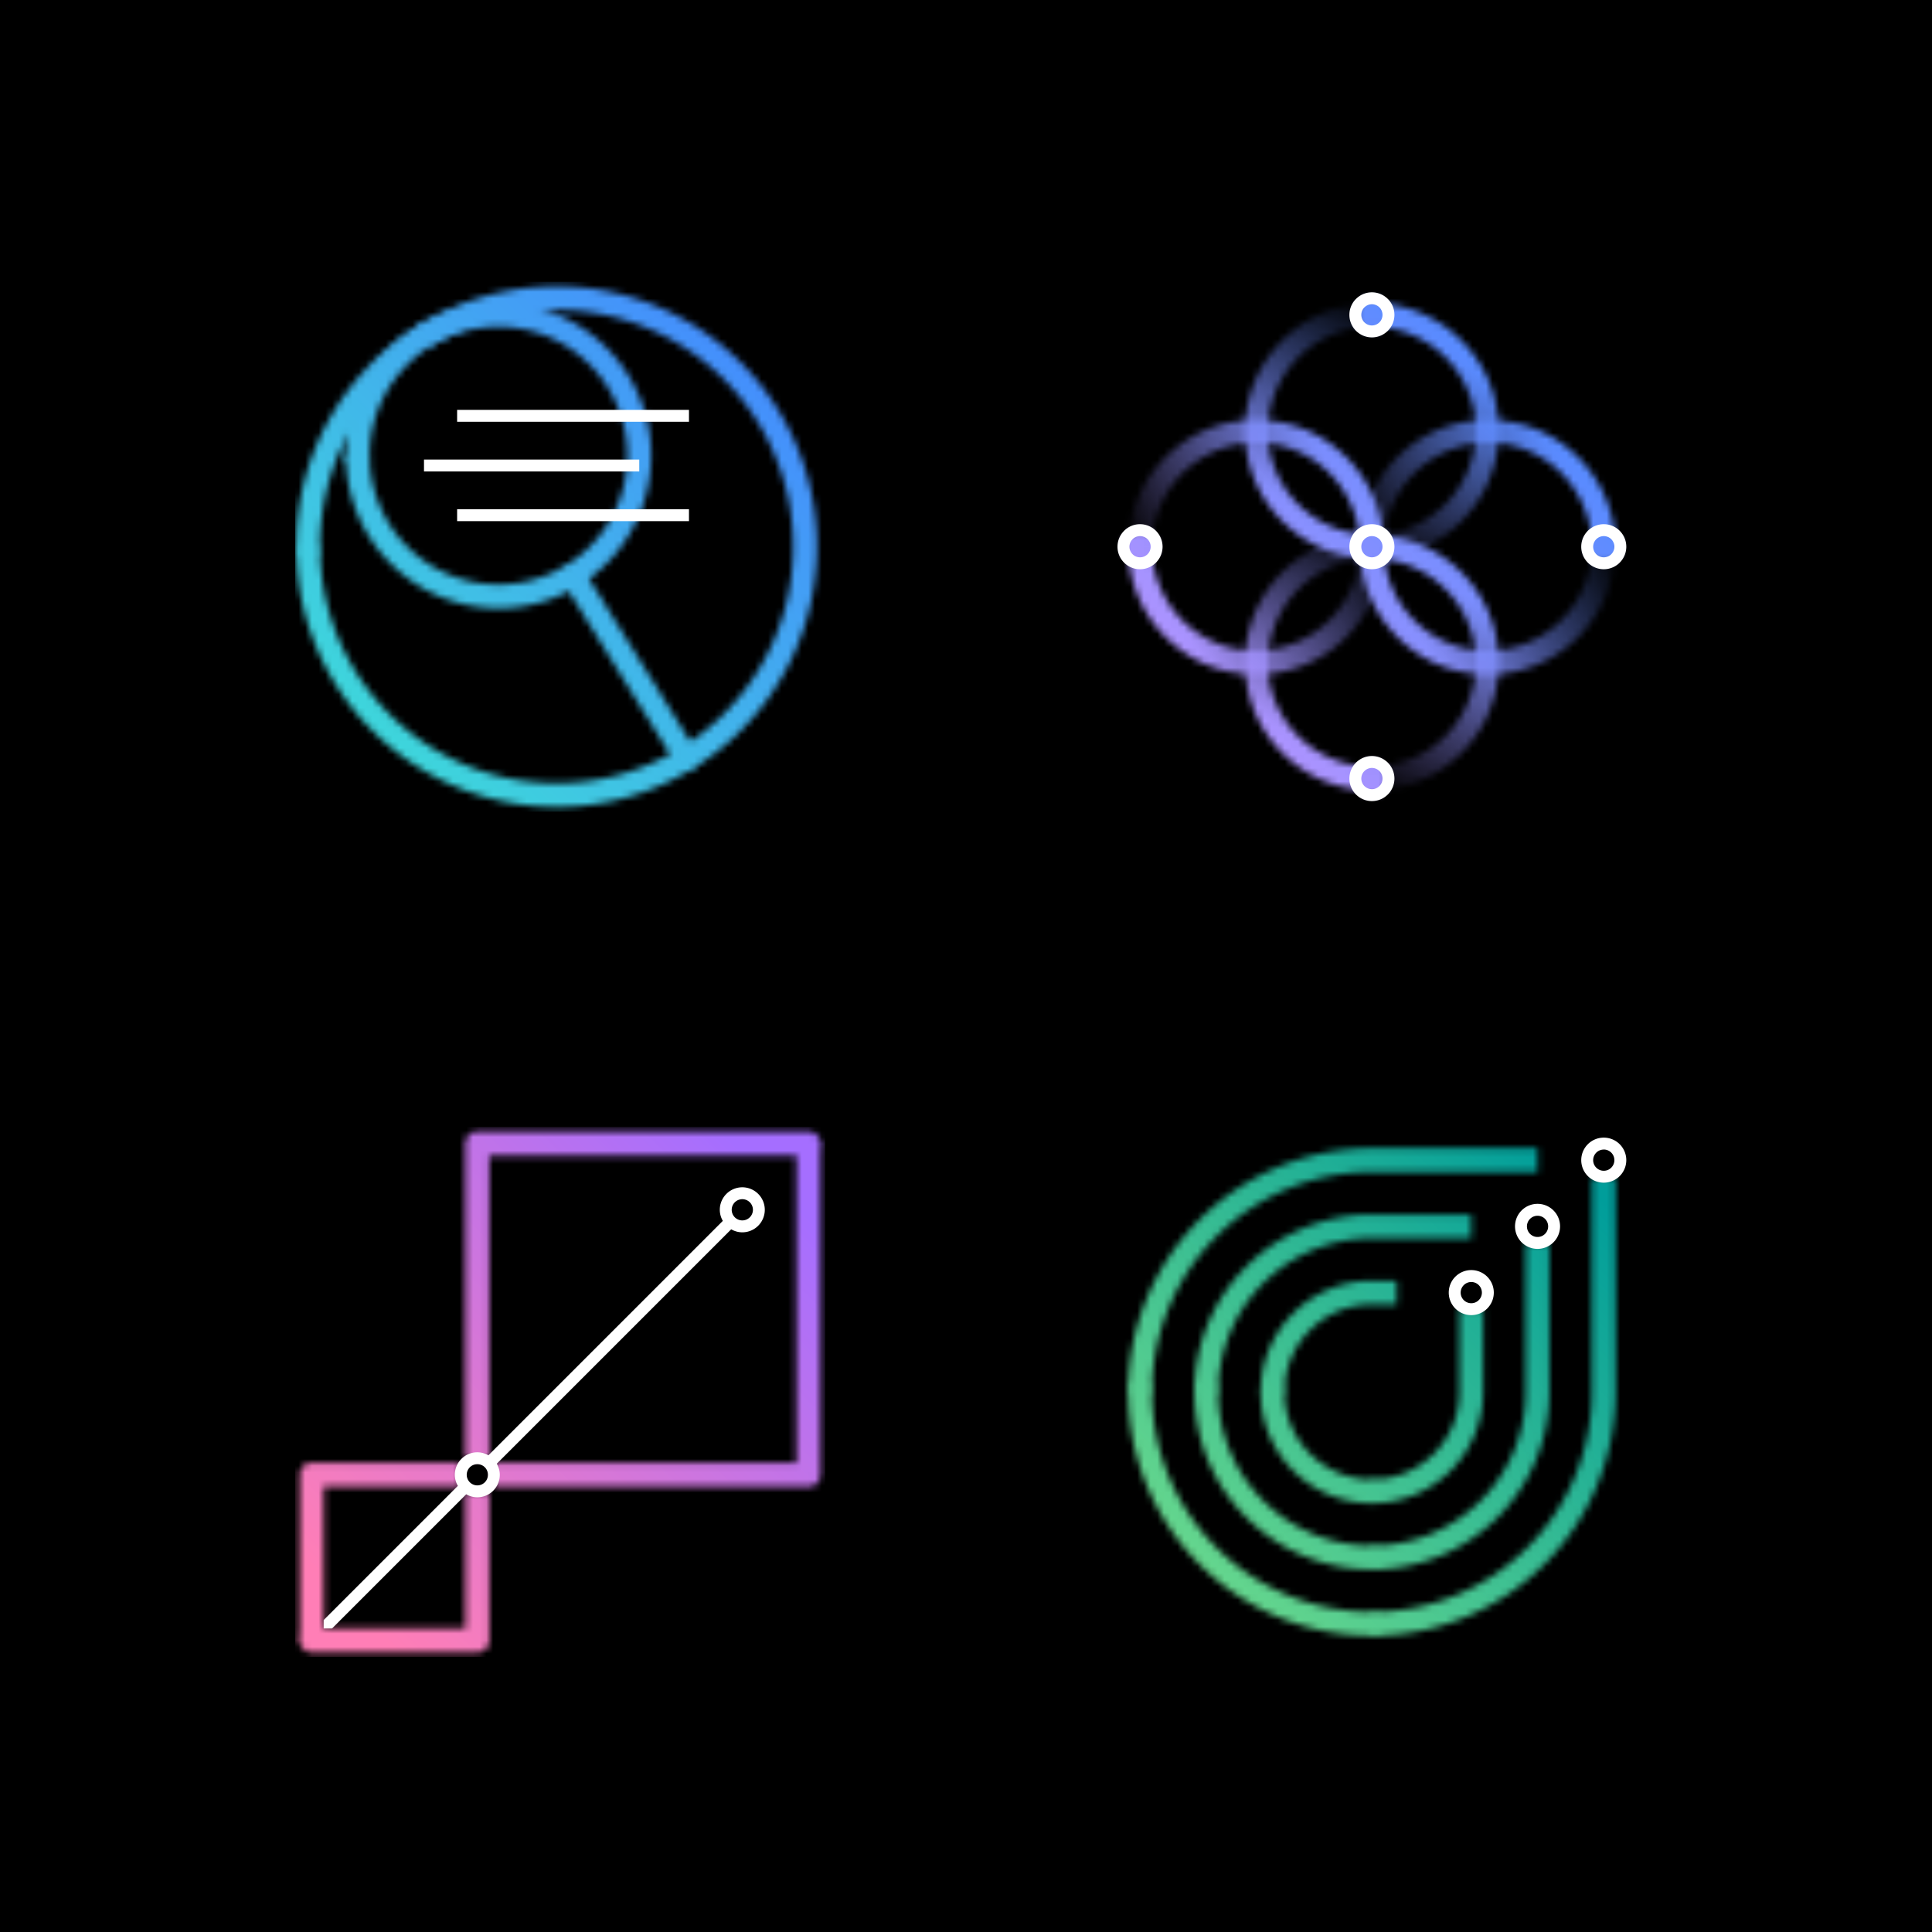 <svg id="b3ecf28b-0c90-4fbe-aa1e-b4527b8792af" data-name="Layer 1" xmlns="http://www.w3.org/2000/svg" xmlns:xlink="http://www.w3.org/1999/xlink" viewBox="0 0 288 288">
  <defs>
    <linearGradient id="aa703fd7-c732-4147-9a92-049b76c22e0c" x1="51.547" y1="79.303" x2="86.33" y2="79.303" gradientUnits="userSpaceOnUse">
      <stop offset="0.1" stop-color="#fff"/>
      <stop offset="0.85"/>
    </linearGradient>
    <linearGradient id="b19c129a-99e4-4179-9842-6b45b7c111e4" x1="66.73" y1="44.208" x2="120.941" y2="98.419" gradientUnits="userSpaceOnUse">
      <stop offset="0" stop-color="#161616"/>
      <stop offset="0.9" stop-color="#fff"/>
    </linearGradient>
    <linearGradient id="a2fbd048-3180-4302-985f-3ead69347acb" x1="44.141" y1="100.905" x2="103.291" y2="100.905" gradientUnits="userSpaceOnUse">
      <stop offset="0.1" stop-color="#fff"/>
      <stop offset="1"/>
    </linearGradient>
    <linearGradient id="adbe114d-0cc8-42b4-8786-3b4763cda83b" x1="190.847" y1="78.34" x2="208.628" y2="47.543" gradientUnits="userSpaceOnUse">
      <stop offset="0.1" stop-color="#fff"/>
      <stop offset="1" stop-color="#fff" stop-opacity="0"/>
    </linearGradient>
    <linearGradient id="aa8dbd52-76fb-4615-b767-b3fe3358c6ee" x1="-845.153" y1="-7574.098" x2="-827.372" y2="-7604.895" gradientTransform="translate(-627 -7524) rotate(180)" xlink:href="#adbe114d-0cc8-42b4-8786-3b4763cda83b"/>
    <linearGradient id="a841ee75-e188-4d0c-a7d5-5cfcc8a355fd" x1="190.847" y1="112.902" x2="208.628" y2="82.105" xlink:href="#adbe114d-0cc8-42b4-8786-3b4763cda83b"/>
    <linearGradient id="ec73d48c-7eec-4e4e-91ec-1e2236385a1b" x1="-845.153" y1="-7608.66" x2="-827.372" y2="-7639.457" gradientTransform="translate(-627 -7524) rotate(180)" xlink:href="#adbe114d-0cc8-42b4-8786-3b4763cda83b"/>
    <linearGradient id="f6cbf557-bdbf-4fd4-9a35-211d0e34564b" x1="3499.847" y1="-3230.66" x2="3517.628" y2="-3261.457" gradientTransform="matrix(0, 1, 1, 0, 3432, -3432)" xlink:href="#adbe114d-0cc8-42b4-8786-3b4763cda83b"/>
    <linearGradient id="ad0cc8ea-32b7-45d8-9328-1c1be7b427c5" x1="-4154.153" y1="-4265.098" x2="-4136.372" y2="-4295.895" gradientTransform="matrix(0, -1, -1, 0, -4092, -4059)" xlink:href="#adbe114d-0cc8-42b4-8786-3b4763cda83b"/>
    <linearGradient id="aae0d698-1360-41e2-84bf-f5f54db96fe1" x1="3499.847" y1="-3196.098" x2="3517.628" y2="-3226.895" gradientTransform="matrix(0, 1, 1, 0, 3432, -3432)" xlink:href="#adbe114d-0cc8-42b4-8786-3b4763cda83b"/>
    <linearGradient id="ffab33da-191f-424f-823e-35aa3b2dce79" x1="-4154.153" y1="-4299.66" x2="-4136.372" y2="-4330.457" gradientTransform="matrix(0, -1, -1, 0, -4092, -4059)" xlink:href="#adbe114d-0cc8-42b4-8786-3b4763cda83b"/>
    <linearGradient id="eadf9ca5-9c46-493e-80ea-2d2f1b8204a1" x1="84.017" y1="232.023" x2="133.94" y2="182.1" gradientUnits="userSpaceOnUse">
      <stop offset="0"/>
      <stop offset="0.105" stop-color="#343434"/>
      <stop offset="0.227" stop-color="#696969"/>
      <stop offset="0.351" stop-color="#979797"/>
      <stop offset="0.474" stop-color="#bcbcbc"/>
      <stop offset="0.596" stop-color="#dadada"/>
      <stop offset="0.717" stop-color="#eee"/>
      <stop offset="0.836" stop-color="#fbfbfb"/>
      <stop offset="0.95" stop-color="#fff"/>
    </linearGradient>
    <linearGradient id="bcfd3fcf-976a-4353-aa00-1ae891211ffc" x1="3335.009" y1="-15232.402" x2="3309.78" y2="-15207.173" gradientTransform="translate(3374.234 -14993.338) rotate(180)" gradientUnits="userSpaceOnUse">
      <stop offset="0.1" stop-color="#e0e0e0"/>
      <stop offset="1"/>
    </linearGradient>
    <linearGradient id="fbb93ed5-f8ba-43dd-9c27-c8da3c6a33f8" x1="3329.542" y1="-15227.65" x2="3301.299" y2="-15227.65" gradientTransform="translate(3374.234 -14993.338) rotate(180)" gradientUnits="userSpaceOnUse">
      <stop offset="0.1" stop-color="#e0e0e0"/>
      <stop offset="1" stop-color="#fff"/>
    </linearGradient>
    <linearGradient id="a2dce49b-d670-44d4-9d6a-edb138ac98e8" x1="187.919" y1="199.205" x2="208.212" y2="199.205" gradientUnits="userSpaceOnUse">
      <stop offset="0.2" stop-color="#a8a8a8"/>
      <stop offset="0.347" stop-color="gray"/>
      <stop offset="0.567" stop-color="#494949"/>
      <stop offset="0.757" stop-color="#212121"/>
      <stop offset="0.908" stop-color="#090909"/>
      <stop offset="1"/>
    </linearGradient>
    <linearGradient id="b212f99f-25fd-45ed-83b4-57914baa1afe" x1="168.169" y1="189.33" x2="229.197" y2="189.33" gradientUnits="userSpaceOnUse">
      <stop offset="0.1" stop-color="#a8a8a8"/>
      <stop offset="1"/>
    </linearGradient>
    <linearGradient id="ac77671c-74e7-45dc-a800-117fe47267fc" x1="168.169" y1="224.781" x2="206.287" y2="224.781" gradientUnits="userSpaceOnUse">
      <stop offset="0.1" stop-color="#a8a8a8"/>
      <stop offset="0.9" stop-color="#fff"/>
    </linearGradient>
    <linearGradient id="f67669d3-496e-44a9-9479-0847fa7a55b4" x1="178.044" y1="194.267" x2="219.322" y2="194.267" gradientUnits="userSpaceOnUse">
      <stop offset="0.1" stop-color="#a8a8a8"/>
      <stop offset="0.265" stop-color="gray"/>
      <stop offset="0.513" stop-color="#494949"/>
      <stop offset="0.727" stop-color="#212121"/>
      <stop offset="0.896" stop-color="#090909"/>
      <stop offset="1"/>
    </linearGradient>
    <linearGradient id="abc2830c-13ba-458a-bdf4-c8b149d8b9fc" x1="178.044" y1="219.844" x2="206.287" y2="219.844" gradientUnits="userSpaceOnUse">
      <stop offset="0.1" stop-color="#a8a8a8"/>
      <stop offset="0.95" stop-color="#fff"/>
    </linearGradient>
    <linearGradient id="f53c9769-acef-4fb8-8e96-015be3020cdb" x1="187.919" y1="214.906" x2="206.287" y2="214.906" gradientUnits="userSpaceOnUse">
      <stop offset="0.2" stop-color="#a8a8a8"/>
      <stop offset="0.95" stop-color="#fff"/>
    </linearGradient>
    <mask id="ad9b36e3-a7a2-4b42-b0db-19be042dfc54" x="44" y="42" width="79" height="79" maskUnits="userSpaceOnUse">
      <g>
        <path d="M74.31,90.684A22.789,22.789,0,0,1,51.547,67.922H55.1A19.21,19.21,0,0,0,84.45,84.236l1.88,3.019A22.711,22.711,0,0,1,74.31,90.684Z" fill="url(#aa703fd7-c732-4147-9a92-049b76c22e0c)"/>
        <path d="M103.291,114.557l-1.866-3.026A35.259,35.259,0,1,0,64.2,51.64l-1.893-3.009a38.814,38.814,0,1,1,40.984,65.926Z" fill="url(#b19c129a-99e4-4179-9842-6b45b7c111e4)"/>
        <path d="M82.95,120.309A38.853,38.853,0,0,1,44.141,81.5H47.7a35.262,35.262,0,0,0,53.728,30.031l1.866,3.026A38.713,38.713,0,0,1,82.95,120.309Z" fill="url(#a2fbd048-3180-4302-985f-3ead69347acb)"/>
        <path d="M102.359,114.822a1.774,1.774,0,0,1-1.51-.84l-16.968-27.3a1.778,1.778,0,0,1,.569-2.447A19.207,19.207,0,1,0,55.1,67.922a1.778,1.778,0,1,1-3.556,0A22.763,22.763,0,1,1,87.8,86.258l16.066,25.848a1.779,1.779,0,0,1-1.508,2.716Z" fill="#fff"/>
        <path d="M57.305,57.289A35.069,35.069,0,0,0,47.7,81.5a1.778,1.778,0,0,1-3.556,0A38.64,38.64,0,0,1,62.307,48.631a1.775,1.775,0,0,1,2.451.558Z" fill="#fff"/>
      </g>
    </mask>
    <linearGradient id="b804f3ac-b0fd-4765-9627-b1286545fe2a" x1="44" y1="121" x2="123" y2="42" gradientUnits="userSpaceOnUse">
      <stop offset="0.1" stop-color="#3ddbd9"/>
      <stop offset="0.9" stop-color="#4589ff"/>
    </linearGradient>
    <mask id="ea87636c-e337-4e32-aacc-28ded971d9ab" x="165" y="42" width="79" height="79" maskUnits="userSpaceOnUse">
      <g>
        <path d="M204.5,83.278a19.06,19.06,0,0,1,0-38.119v3.557a15.5,15.5,0,1,0,0,31.006Z" fill="url(#adbe114d-0cc8-42b4-8786-3b4763cda83b)"/>
        <path d="M204.5,83.278V79.722a15.5,15.5,0,0,0,0-31.006V45.159a19.06,19.06,0,0,1,0,38.119Z" fill="url(#aa8dbd52-76fb-4615-b767-b3fe3358c6ee)"/>
        <path d="M204.5,117.841a19.06,19.06,0,0,1,0-38.119v3.556a15.5,15.5,0,1,0,0,31.006Z" fill="url(#a841ee75-e188-4d0c-a7d5-5cfcc8a355fd)"/>
        <path d="M204.5,117.841v-3.557a15.5,15.5,0,0,0,0-31.006V79.722a19.06,19.06,0,0,1,0,38.119Z" fill="url(#ec73d48c-7eec-4e4e-91ec-1e2236385a1b)"/>
        <path d="M206.278,81.5h-3.556a15.5,15.5,0,0,0-31.006,0h-3.557a19.06,19.06,0,0,1,38.119,0Z" fill="url(#f6cbf557-bdbf-4fd4-9a35-211d0e34564b)"/>
        <path d="M187.219,100.559A19.082,19.082,0,0,1,168.159,81.5h3.557a15.5,15.5,0,0,0,31.006,0h3.556A19.081,19.081,0,0,1,187.219,100.559Z" fill="url(#ad0cc8ea-32b7-45d8-9328-1c1be7b427c5)"/>
        <path d="M240.841,81.5h-3.557a15.5,15.5,0,1,0-31.006,0h-3.556a19.06,19.06,0,0,1,38.119,0Z" fill="url(#aae0d698-1360-41e2-84bf-f5f54db96fe1)"/>
        <path d="M221.781,100.559A19.081,19.081,0,0,1,202.722,81.5h3.556a15.5,15.5,0,1,0,31.006,0h3.557A19.082,19.082,0,0,1,221.781,100.559Z" fill="url(#ffab33da-191f-424f-823e-35aa3b2dce79)"/>
        <circle cx="204.5" cy="46.938" r="2.469"/>
        <circle cx="204.5" cy="81.5" r="2.469"/>
        <circle cx="169.938" cy="81.5" r="2.469"/>
        <circle cx="239.063" cy="81.5" r="2.469"/>
        <circle cx="204.5" cy="116.063" r="2.469"/>
      </g>
    </mask>
    <linearGradient id="fe0d9209-1d37-40fa-9987-2d66b30ace37" x1="165" y1="121" x2="244" y2="42" gradientUnits="userSpaceOnUse">
      <stop offset="0.1" stop-color="#be95ff"/>
      <stop offset="0.9" stop-color="#4589ff"/>
    </linearGradient>
    <mask id="b4586328-e094-498d-b219-eb20196beeea" x="44" y="168" width="79" height="79" maskUnits="userSpaceOnUse">
      <g>
        <path d="M120.52,221.623h0l-46.906,0v-3.556l45.128,0V170.458H122.3v49.387a1.777,1.777,0,0,1-1.778,1.778Z" fill="url(#eadf9ca5-9c46-493e-80ea-2d2f1b8204a1)"/>
        <path d="M69.378,217.371V170.458a1.779,1.779,0,0,1,1.778-1.778H120.52a1.778,1.778,0,1,1,0,3.556H72.935v45.135Z" fill="#fff"/>
        <path d="M48.248,244.53H44.692V219.844a1.78,1.78,0,0,1,1.778-1.778l22.213,0v3.556l-20.435,0Z" fill="url(#bcfd3fcf-976a-4353-aa00-1ae891211ffc)"/>
        <polygon points="49.502 242.754 49.501 242.756 49.506 242.754 49.502 242.754" fill="#fff"/>
        <path d="M71.157,246.308H46.47a1.778,1.778,0,0,1,0-3.556H69.379V222.316h3.556V244.53A1.779,1.779,0,0,1,71.157,246.308Z" fill="url(#fbb93ed5-f8ba-43dd-9c27-c8da3c6a33f8)"/>
      </g>
    </mask>
    <linearGradient id="b512ba78-15ef-44cd-9e77-214d0b1af56c" x1="44" y1="247" x2="123" y2="168" gradientUnits="userSpaceOnUse">
      <stop offset="0.1" stop-color="#ff7eb6"/>
      <stop offset="0.9" stop-color="#a56eff"/>
    </linearGradient>
    <mask id="a2e18465-7d9d-4116-adba-a609092af72b" x="165.009" y="168" width="79" height="79" maskUnits="userSpaceOnUse">
      <g>
        <path d="M204.509,242.062A34.563,34.563,0,0,0,239.072,207.5V175.4" fill="none" stroke="#fff" stroke-linejoin="round" stroke-width="3.555"/>
        <path d="M204.509,232.187A24.687,24.687,0,0,0,229.2,207.5V185.279" fill="none" stroke="#fff" stroke-linejoin="round" stroke-width="3.555"/>
        <path d="M208.212,192.687h-3.7A14.812,14.812,0,0,0,189.7,207.5" fill="none" stroke-linejoin="round" stroke-width="3.555" stroke="url(#a2dce49b-d670-44d4-9d6a-edb138ac98e8)"/>
        <path d="M229.2,172.937H204.509A34.563,34.563,0,0,0,169.947,207.5" fill="none" stroke-linejoin="round" stroke-width="3.555" stroke="url(#b212f99f-25fd-45ed-83b4-57914baa1afe)"/>
        <path d="M169.947,207.5a34.562,34.562,0,0,0,34.562,34.562" fill="none" stroke-linecap="round" stroke-linejoin="round" stroke-width="3.555" stroke="url(#ac77671c-74e7-45dc-a800-117fe47267fc)"/>
        <path d="M219.322,182.812H204.509A24.688,24.688,0,0,0,179.822,207.5" fill="none" stroke-linejoin="round" stroke-width="3.555" stroke="url(#f67669d3-496e-44a9-9479-0847fa7a55b4)"/>
        <path d="M204.509,222.312A14.812,14.812,0,0,0,219.322,207.5V195.148" fill="none" stroke="#fff" stroke-linejoin="round" stroke-width="3.555"/>
        <path d="M179.822,207.5a24.687,24.687,0,0,0,24.687,24.687" fill="none" stroke-linecap="round" stroke-linejoin="round" stroke-width="3.555" stroke="url(#abc2830c-13ba-458a-bdf4-c8b149d8b9fc)"/>
        <path d="M189.7,207.5a14.811,14.811,0,0,0,14.812,14.812" fill="none" stroke-linecap="round" stroke-linejoin="round" stroke-width="3.555" stroke="url(#f53c9769-acef-4fb8-8e96-015be3020cdb)"/>
      </g>
    </mask>
    <linearGradient id="e738f9fa-6815-422c-a88a-07ccece52b27" x1="165.009" y1="247" x2="244.009" y2="168" gradientUnits="userSpaceOnUse">
      <stop offset="0.1" stop-color="#6fdc8c"/>
      <stop offset="0.9" stop-color="#009d9a"/>
    </linearGradient>
  </defs>
  <path d="M0,0H288V288H0Z" fill-rule="evenodd"/>
  <g>
    <g mask="url(#ad9b36e3-a7a2-4b42-b0db-19be042dfc54)">
      <rect x="44" y="42" width="79" height="79" fill="url(#b804f3ac-b0fd-4765-9627-b1286545fe2a)"/>
    </g>
    <rect x="68.142" y="61.098" width="34.56" height="1.777" fill="#fff"/>
    <rect x="63.204" y="68.504" width="32.091" height="1.777" fill="#fff"/>
    <rect x="68.142" y="75.91" width="34.56" height="1.777" fill="#fff"/>
  </g>
  <g>
    <g mask="url(#ea87636c-e337-4e32-aacc-28ded971d9ab)">
      <rect x="165" y="42" width="79" height="79" fill="url(#fe0d9209-1d37-40fa-9987-2d66b30ace37)"/>
    </g>
    <g>
      <path d="M204.509,43.578a3.358,3.358,0,1,0,3.357,3.358A3.361,3.361,0,0,0,204.509,43.578Zm0,4.937a1.58,1.58,0,1,1,1.58-1.579A1.582,1.582,0,0,1,204.509,48.515Z" fill="#fff"/>
      <path d="M204.509,78.14a3.358,3.358,0,1,0,3.357,3.358A3.362,3.362,0,0,0,204.509,78.14Zm0,4.938a1.58,1.58,0,1,1,1.58-1.58A1.582,1.582,0,0,1,204.509,83.078Z" fill="#fff"/>
      <path d="M204.509,112.7a3.358,3.358,0,1,0,3.357,3.358A3.361,3.361,0,0,0,204.509,112.7Zm0,4.937a1.58,1.58,0,1,1,1.58-1.579A1.582,1.582,0,0,1,204.509,117.64Z" fill="#fff"/>
      <path d="M239.072,78.14a3.358,3.358,0,1,0,3.357,3.358A3.362,3.362,0,0,0,239.072,78.14Zm0,4.938a1.58,1.58,0,1,1,1.58-1.58A1.582,1.582,0,0,1,239.072,83.078Z" fill="#fff"/>
      <path d="M169.947,78.14A3.358,3.358,0,1,0,173.3,81.5,3.362,3.362,0,0,0,169.947,78.14Zm0,4.938a1.58,1.58,0,1,1,1.58-1.58A1.582,1.582,0,0,1,169.947,83.078Z" fill="#fff"/>
    </g>
  </g>
  <g>
    <g mask="url(#b4586328-e094-498d-b219-eb20196beeea)">
      <rect x="44" y="168" width="79" height="79" fill="url(#b512ba78-15ef-44cd-9e77-214d0b1af56c)"/>
    </g>
    <path d="M110.656,176.987a3.36,3.36,0,0,0-3.357,3.357,3.3,3.3,0,0,0,.452,1.649L72.806,216.938a3.315,3.315,0,0,0-1.65-.451,3.36,3.36,0,0,0-3.357,3.357,3.3,3.3,0,0,0,.452,1.649l-20,20v1.256H49.5l20-20a3.3,3.3,0,0,0,1.649.452,3.36,3.36,0,0,0,3.357-3.357,3.315,3.315,0,0,0-.451-1.65l34.945-34.945a3.3,3.3,0,0,0,1.649.452,3.357,3.357,0,0,0,0-6.714Zm-39.5,44.437a1.581,1.581,0,1,1,1.581-1.58A1.582,1.582,0,0,1,71.156,221.424Zm39.5-39.5a1.581,1.581,0,1,1,1.581-1.58A1.582,1.582,0,0,1,110.656,181.924Z" fill="#fff"/>
  </g>
  <g>
    <g mask="url(#a2e18465-7d9d-4116-adba-a609092af72b)">
      <rect x="165.009" y="168" width="79" height="79" fill="url(#e738f9fa-6815-422c-a88a-07ccece52b27)"/>
    </g>
    <path d="M219.322,196.045a3.358,3.358,0,1,1,3.357-3.357A3.361,3.361,0,0,1,219.322,196.045Zm0-4.938a1.581,1.581,0,1,0,1.58,1.581A1.582,1.582,0,0,0,219.322,191.107Z" fill="#fff"/>
    <path d="M229.2,186.17a3.358,3.358,0,1,1,3.357-3.357A3.361,3.361,0,0,1,229.2,186.17Zm0-4.938a1.581,1.581,0,1,0,1.58,1.581A1.582,1.582,0,0,0,229.2,181.232Z" fill="#fff"/>
    <path d="M239.072,176.3a3.358,3.358,0,1,1,3.357-3.357A3.361,3.361,0,0,1,239.072,176.3Zm0-4.938a1.581,1.581,0,1,0,1.58,1.581A1.582,1.582,0,0,0,239.072,171.357Z" fill="#fff"/>
  </g>
</svg>
